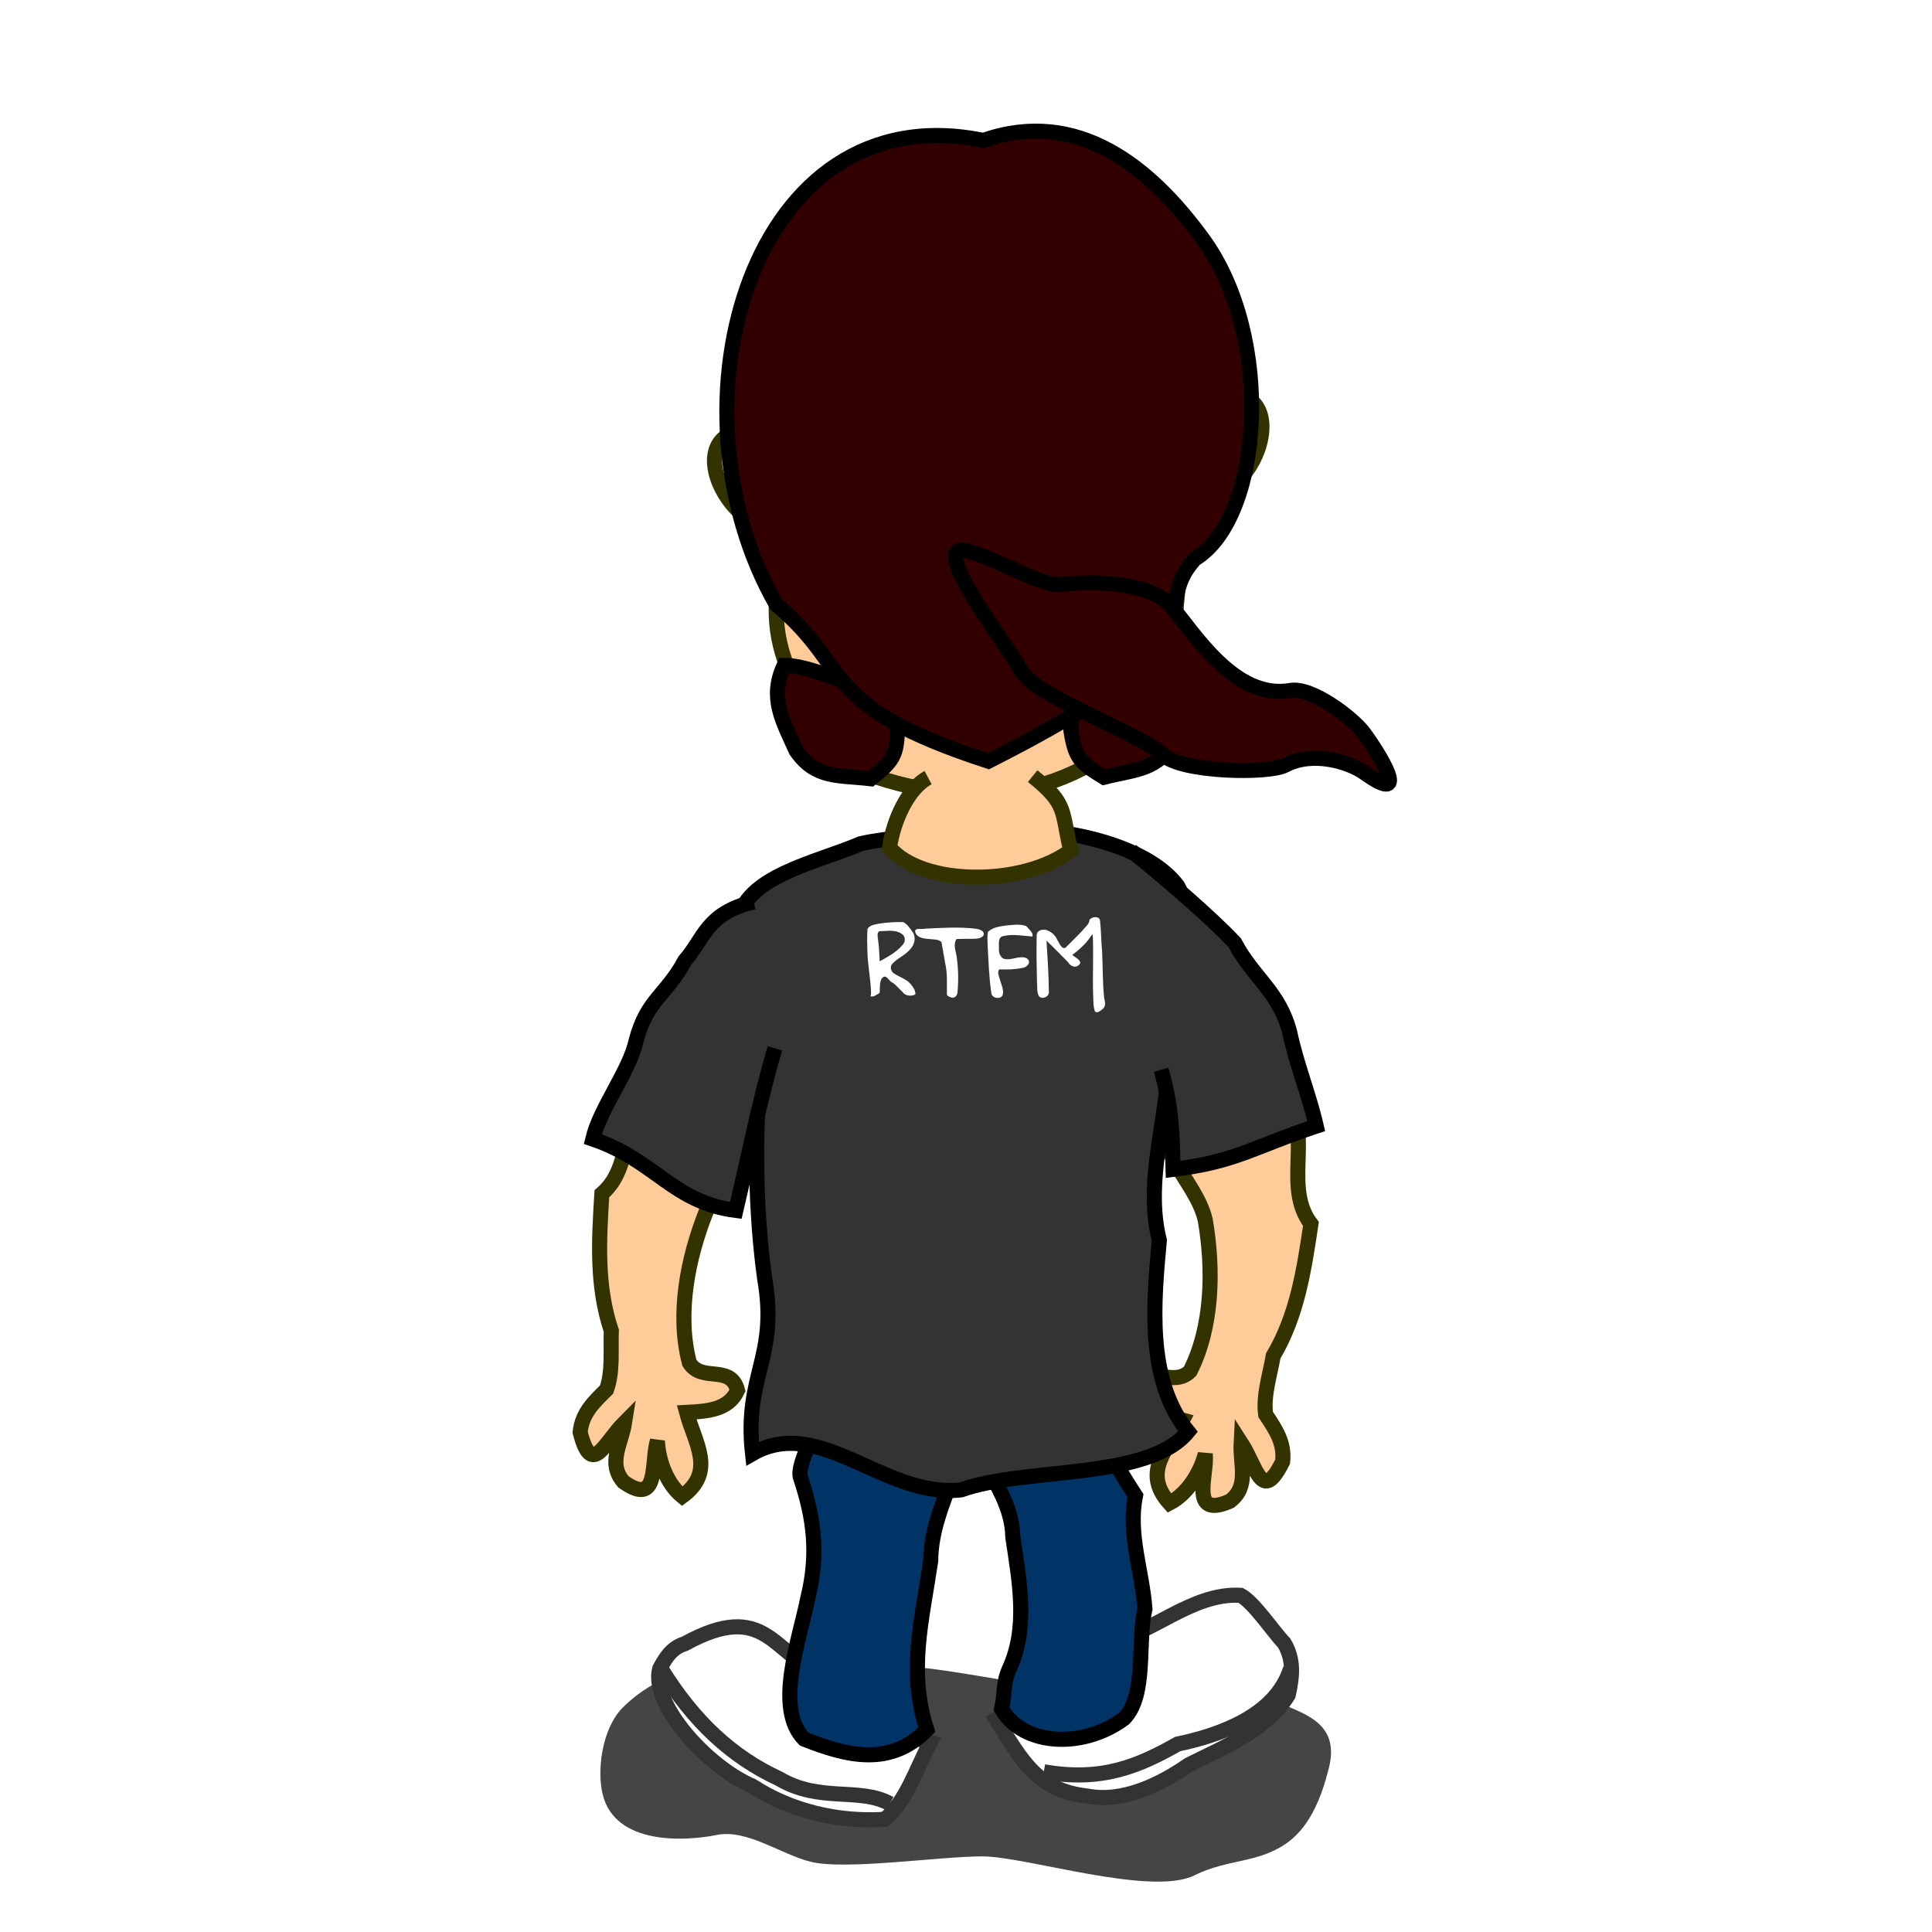 <?xml version="1.0" encoding="UTF-8" standalone="no"?>
<svg xmlns:rdf="http://www.w3.org/1999/02/22-rdf-syntax-ns#" xmlns="http://www.w3.org/2000/svg" xmlns:cc="http://creativecommons.org/ns#" xmlns:dc="http://purl.org/dc/elements/1.1/" height="128" width="128" version="1.0">
 <defs>
  <filter id="filter3443" height="1.653" width="1.25" y="-.327" x="-.125">
   <feGaussianBlur stdDeviation="1.963"/>
  </filter>
 </defs>
 <path d="m55.945 112.23c-1.872 0.61-6.114-0.64-8.895-1.33-2.357-0.59-4.728 1.17-5.782 2.22-1.414 1.42-1.726 4.22-1.335 5.78 0.832 3.33 5.383 3.11 7.561 2.67 2.008-0.4 4.245 1.29 6.227 1.78 2.276 0.57 8.513-0.36 11.366-0.36 2.9 0 11.184 2.69 14.061 1.25 2.231-1.11 4.29-0.77 6.226-2.22 1.513-1.14 2.227-3.13 2.669-4.89 0.784-3.14-1.877-3.61-3.558-4.45-2.161-1.08-5.907-0.42-7.561 0-1.773 0.44-14.066-2.23-16.532-2.23-1.999 0-1.059 1.78-4.447 1.78z" fill-rule="evenodd" fill-opacity=".728" filter="url(#filter3443)" fill="#000000"/>
 <g transform="matrix(.724 -.69 .69 .724 -206.79 225.01)" stroke="#333333" stroke-width="1px">
  <path d="m282.9 109.14c2.36 1.64 6.34 1.45 8.57 3.84 0.32 0.94-0.1 3.29-0.09 4.28-0.29 1.27-1.15 1.99-2.18 2.68-2.67 0.69-5.42-0.42-7.96-1.2-2.27-0.35-4.9-1.19-6.28-3.12-2.18-2.58-1.52-4.71-0.88-7.87 2.92 0.57 5.86 1.04 8.82 1.39z" fill-rule="evenodd" fill="#fffffffff"/>
  <path d="m290.5 118.79c-2.89 1.59-6.5-0.1-8.84-1.55-2.85-0.72-5.36-1.63-7.69-4.79" fill="none"/>
 </g>
 <path d="m70.404 90.91c2.177 2.725 1.962 3.797 4.825 8.186-0.519 2.544 0.446 4.984 0.625 7.504-0.515 2.2 0.137 5.69-1.375 7.25-2.63 1.98-6.665 1.89-8.125-0.63 0.25-1 0.06-1.6 0.5-2.62 1.286-2.74 0.677-5.87 0.25-8.75-0.058-3.795-4.126-6.576-3.984-10.37 2.168-0.801 5.916-2.166 7.284-0.57z" fill-rule="evenodd" stroke="#000000033" stroke-width="1px" fill="#003366"/>
 <g transform="matrix(.844 .536 -.536 .844 -106.57 -121.77)" stroke="#333333" stroke-width="1px">
  <path d="m260.46 110.09c-3.16 0.67-5.55-2.15-8.48 3.18-0.6 0.72-0.58 1.42-0.53 2.3 0.71 2.29 6.08 3.81 9.37 3.28 3.02 0.04 6.07-1.02 8.57-2.84 0.58-1.71-0.04-4.02-0.18-5.92-2.78 0.88-5.95 0.73-8.75 0z" fill-rule="evenodd" fill="#fffffffff"/>
  <path d="m251.51 115.52c3.75 1.82 7.14 2.42 10.53 1.97 3.14-0.1 4.78-2.39 7.08-2.54" fill="none"/>
 </g>
 <g fill-rule="evenodd">
  <g stroke-width="1px">
   <path d="m55.936 90.871c-0.145 0.779-3.187 5.63-2.923 6.954 0.944 2.795 1.212 5.175 0.513 8.025-0.555 2.79-2.248 7.32-0.25 9.37 2.845 1.13 5.706 1.85 8.125-0.62-1.246-3.86-0.335-7.17 0.259-11.18 0.028-3.801 2.764-6.922 2.621-10.742-2.167-0.801-6.977-3.403-8.345-1.807z" stroke="#000000033" fill="#003366"/>
   <path d="m46.774 80.301c-1.218 3.075-1.946 6.777-1.1 9.99 0.839 1.334 2.733 0.062 3.19 1.828-0.612 1.313-2.021 1.383-3.376 1.455 0.532 2.011 1.971 3.914-0.288 5.561-1.055-0.859-1.58-2.398-1.647-3.672-0.433 1.377 0.16 4.42-2.239 2.719-1.079-1.234-0.155-2.507 0.071-3.946-1.362 1.366-2.177 3.683-2.949 0.651 0.125-1.26 0.9-1.989 1.75-2.823 0.431-1.205 0.262-2.6 0.316-3.895-0.999-2.966-0.817-5.994-0.627-9.078 2.271-1.957 1.161-5.615 3.156-7.636 0.641-0.959 1.231-1.772 2.065-2.5 2.921-0.203 4.991 1.075 5.69 3.892 0.745 3.685-2.787 4.841-4.012 7.454z" stroke="#333300" fill="#ffcc99"/>
   <path d="m79.853 80.837c0.553 3.261 0.495 7.033-1 10-1.098 1.131-2.687-0.507-3.5 1.125 0.325 1.412 1.689 1.773 3 2.125-0.94 1.857-2.742 3.419-0.875 5.5 1.21-0.621 2.044-2.017 2.375-3.25 0.137 1.437-1.076 4.293 1.625 3.125 1.311-0.983 0.672-2.419 0.75-3.875 1.048 1.62 1.364 4.056 2.75 1.25 0.139-1.258-0.468-2.133-1.125-3.125-0.171-1.268 0.283-2.597 0.5-3.875 1.593-2.694 2.045-5.694 2.5-8.75-1.815-2.386 0.031-5.733-1.5-8.125-0.427-1.071-0.836-1.989-1.5-2.875-2.815-0.805-5.105 0.014-6.375 2.625-1.495 3.45 1.719 5.314 2.375 8.125z" stroke="#333300" fill="#ffcc99"/>
   <path d="m78.71 94.851c-2.805-3.461-2.26-8.706-1.902-12.67-1.228-4.957 1.431-9.842 0.378-14.797-0.465-3.106 2.397-5.976 0.836-8.684-1.784-2.413-6.292-3.536-9.321-3.691-3.886 0.57-7.808 0.045-11.667 0.884-2.847 1.239-7.81 2.166-8.127 5.239-0.137 2.774 2.756 7.192 1.47 9.696-0.387 4.452-0.334 9.48 0.293 13.944 0.894 5.194-1.39 6.356-0.814 11.535 4.481-2.566 8.733 2.97 13.822 2.4 4.268-1.526 12.384-0.619 15.032-3.856z" stroke="#000000" fill="#333333"/>
  </g>
  <path d="m51.339 69.455c-1.052 3.601-1.561 6.371-2.59 10.74-4.193-0.544-5.309-3.312-9.477-4.732 0.489-2.06 2.429-4.473 2.881-6.547 0.732-2.728 1.953-2.929 3.218-5.271 1.297-1.477 1.416-3.136 4.565-3.897" stroke="#000000" stroke-width="1px" fill="#333333"/>
 </g>
 <g fill-rule="evenodd" stroke="#333300" fill="#ffcc99">
  <path d="m50.14 21.542c-1.409 4.801 0.633 10.454 1.891 15.156-1.823 5.854 0.535 10.131 6.088 14.801 6.425 2.088 13.614 1.64 19.172-5.283 1.367-11.378-0.052-4.471 2.534-13.976 0.855-12.313-3.514-20.66-15.09-19.765-8.002-0.262-11.436 3.864-14.595 9.067z" stroke-width="1px"/>
  <g stroke-width="1px">
   <path d="m61.488 51.518c-1.304 0.695-2.281 2.765-2.556 4.636 2.18 2.574 8.822 2.589 12.002 0.201-0.625-2.688-0.211-3.069-2.517-4.937"/>
   <path d="m79.115 26.661c7.413-2.957 4.337 7.177 0.15 6.004"/>
   <path d="m51.598 28.739c-7.747-1.92-3.319 7.701 0.669 5.968"/>
  </g>
 </g>
 <path d="m76.926 70.877c0.701 2.425 0.731 4.093 0.795 6.599 4.197-0.51 5.304-1.483 9.483-2.869-0.472-2.064-1.319-4.126-1.754-6.204-0.71-2.733-2.399-3.59-3.645-5.942-1.598-1.711-4.961-4.585-6.858-6.092" fill-rule="evenodd" stroke="#000000" stroke-width="1px" fill="#333333"/>
 <g fill-rule="evenodd" stroke="#000000" fill="#330000">
  <g>
   <path d="m51.95 44.081c-1.003 2.166-0.102 3.657 0.796 5.657 1.311 1.877 2.766 1.597 4.949 1.856 1.465-1.188 1.72-1.499 1.768-3.358-0.356-2.505-0.816-1.84-2.828-2.917-1.352-0.347-3.285-1.238-4.685-1.238z" stroke-width="1px"/>
   <path d="m77.864 43.302c1.275 2.018 0.574 3.612-0.058 5.712-1.057 2.031-2.536 1.942-4.668 2.481-1.606-0.989-1.899-1.265-2.187-3.102 0.03-2.53 0.571-1.93 2.427-3.258 1.296-0.519 3.098-1.652 4.486-1.833z" stroke-width="1px"/>
   <path d="m65.48 50.433c16.673-8.414 10.322-9.711 13.695-13.408 4.477-2.717 5.29-14.654 0.515-21.191-3.522-4.824-8.318-8.692-14.547-6.529-15.372-3.177-21.264 17.564-13.706 30.763 5.169 4.303 2.623 6.639 14.043 10.365z" stroke-width="1px"/>
  </g>
  <path d="m63.653 36.438c-1.745 0.209 3.438 6.788 3.933 7.898 0.767 1.72 7.978 4.27 9.458 5.667 1.257 1.186 7.019 1.272 8.095 0.698 1.811-0.966 4.233-0.234 5.265 0.503 3.221 2.302 0.912-1.349-0.046-2.64-0.753-1.013-3.46-3.064-4.858-2.82-3.697 0.648-6.388-3.814-7.891-5.566-1.428-1.665-5.296-1.7-7.381-1.45-1.302 0.156-4.932-2.178-6.575-2.29z" stroke-width="1px"/>
 </g>
 <path fill="#ffffff" d="m57.915 66.002c-0.127 0.005-0.312 0.09-0.205-0.117-0.005-0.974-0.233-1.931-0.244-2.905-0.012-0.477-0.029-0.957 0.009-1.432 0.139-0.259 0.476-0.289 0.736-0.35 0.54-0.085 1.093-0.122 1.639-0.107 0.269 0.15 0.449 0.422 0.622 0.669 0.229 0.346 0.127 0.809-0.145 1.099-0.313 0.405-0.815 0.585-1.162 0.95-0.26 0.212-0.148 0.592 0.13 0.725 0.351 0.223 0.776 0.344 1.05 0.676 0.152 0.187 0.316 0.414 0.302 0.665-0.242 0.156-0.682 0.117-0.855-0.161-0.222-0.192-0.412-0.45-0.65-0.606-0.255-0.08-0.428-0.648-0.721-0.282-0.157 0.253-0.113 0.576-0.137 0.863 0.032 0.148-0.162 0.164-0.25 0.242-0.04 0.024-0.08 0.047-0.119 0.071zm0.367-2.312c0.55-0.309 1.135-0.612 1.538-1.113 0.189-0.207 0.169-0.559-0.083-0.706-0.384-0.279-0.888-0.199-1.332-0.18-0.41-0.054-0.221 0.465-0.216 0.707 0.064 0.427 0.061 0.862 0.093 1.292zm4.451 2.143c-0.002-0.673 0.042-1.356-0.112-2.017-0.083-0.467-0.164-0.934-0.245-1.401-0.211-0.21-0.566-0.161-0.843-0.207-0.34-0.018-0.804-0.085-0.903-0.476-0.035-0.302 0.483-0.136 0.684-0.209 1.087-0.043 2.181-0.126 3.265 0 0.247 0.024 0.713 0.122 0.569 0.47-0.192 0.232-0.539 0.195-0.811 0.208-0.32 0.003-0.64-0.006-0.959 0.011-0.239 0.329-0.065 0.752-0.006 1.113 0.116 0.76 0.136 1.537 0.074 2.304 0.016 0.304-0.186 0.592-0.514 0.42-0.1-0.026-0.205-0.1-0.199-0.216zm3.482-1.61c-0.199 0.199 0.025 0.561 0.07 0.809 0.089 0.304 0.266 0.65 0.113 0.96-0.223 0.243-0.727 0.11-0.727-0.253-0.146-1.002-0.177-2.018-0.234-3.028 0-0.325-0.051-0.661 0.024-0.979 0.332-0.318 0.824-0.356 1.257-0.422 0.418-0.031 0.862-0.107 1.265 0.043 0.153 0.179 0.512 0.451 0.413 0.694-0.647-0.051-1.313-0.182-1.956-0.023-0.341 0.091-0.249 0.539-0.256 0.806-0.035 0.33 0.128 0.741 0.52 0.72 0.439 0.031 0.887-0.258 1.315-0.063 0.367 0.225 0.016 0.637-0.305 0.641-0.49 0.11-0.999 0.11-1.499 0.095zm6.319 2.773c-0.121-0.381-0.09-0.793-0.114-1.189-0.038-1.291 0.039-2.585-0.022-3.875-0.065-0.062-0.241 0.303-0.348 0.398-0.285 0.358-0.651 0.667-1.006 0.936 0.16 0.157 0.617 0.342 0.504 0.586-0.225 0.324-0.608 0.199-0.779-0.098-0.476-0.48-0.945-0.968-1.436-1.433 0.069 1.137 0.149 2.276 0.159 3.415 0.011 0.313-0.457 0.499-0.658 0.265-0.161-0.275-0.097-0.614-0.131-0.918-0.024-1.038-0.044-2.077-0.019-3.116-0.001-0.322 0.365-0.418 0.624-0.357 0.323 0.102 0.61 0.34 0.737 0.66 0.136 0.184 0.284 0.661 0.553 0.512 0.365-0.371 0.741-0.73 1.099-1.107 0.173-0.239 0.463-0.422 0.491-0.74 0.15-0.219 0.687-0.267 0.695 0.088 0.075 0.664 0.068 1.335 0.134 2 0.053 1.029 0.026 2.063 0.136 3.088 0.07 0.27 0.137 0.607-0.155 0.778-0.116 0.094-0.334 0.281-0.464 0.107z"/>
</svg>
